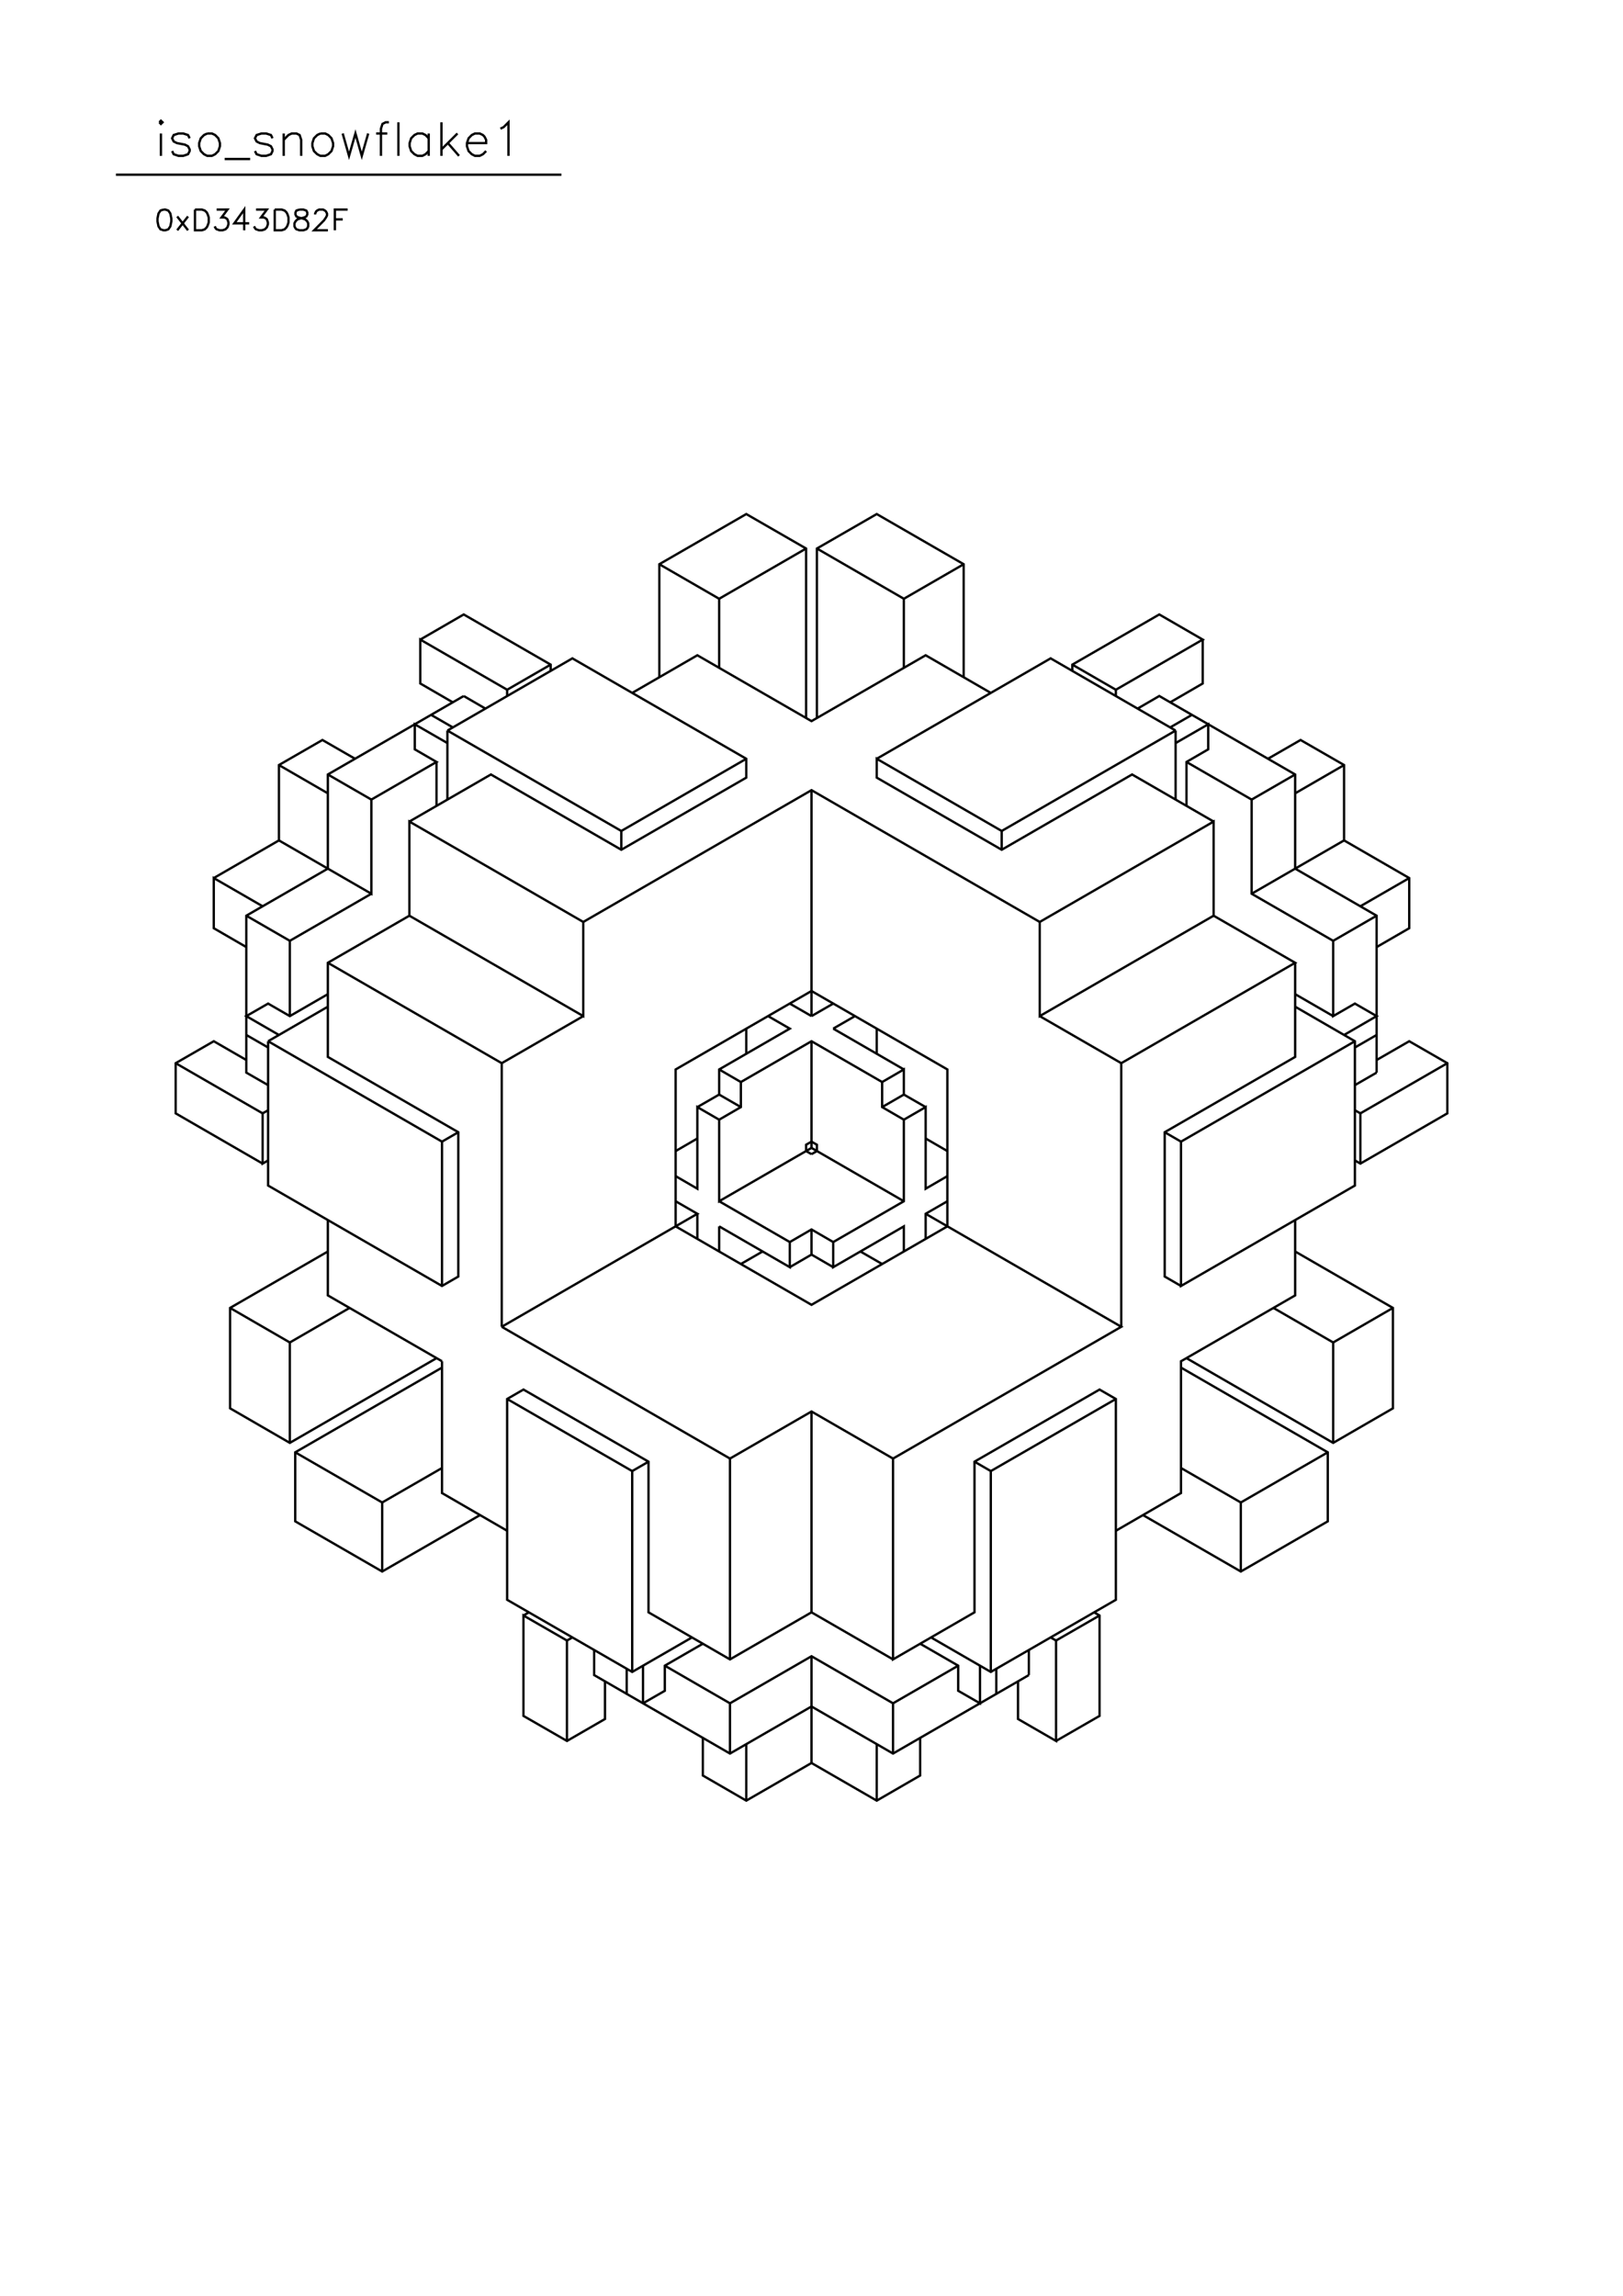<?xml version="1.0" standalone="no"?>
<svg width="21cm" height="29.7cm" version="1.1" xmlns="http://www.w3.org/2000/svg" viewBox="0.0 0.0 21 29.7">
<path d="M5.438 8.274L6 7.949L7.125 8.598L7.125 8.68" stroke-width="0.03" stroke="#000000" fill="none"/>
<path d="M7.125 8.598L6.562 8.923L6.562 9.004" stroke-width="0.03" stroke="#000000" fill="none"/>
<path d="M6.562 8.923L5.438 8.274L5.438 8.842L5.859 9.086" stroke-width="0.03" stroke="#000000" fill="none"/>
<path d="M6 9.004L4.242 10.019L4.242 11.237L3.187 11.846L3.187 13.876L3.469 14.038" stroke-width="0.03" stroke="#000000" fill="none"/>
<path d="M3.469 14.363L3.398 14.403L3.398 15.053L3.469 15.012" stroke-width="0.03" stroke="#000000" fill="none"/>
<path d="M3.398 15.053L2.273 14.403L2.273 13.754L2.766 13.47L3.187 13.713" stroke-width="0.03" stroke="#000000" fill="none"/>
<path d="M3.187 13.389L3.469 13.551" stroke-width="0.03" stroke="#000000" fill="none"/>
<path d="M3.469 13.47L4.242 13.023" stroke-width="0.03" stroke="#000000" fill="none"/>
<path d="M4.242 12.861L3.75 13.145L3.469 12.983L3.187 13.145L3.609 13.389" stroke-width="0.03" stroke="#000000" fill="none"/>
<path d="M3.469 13.47L3.469 15.337L5.719 16.636L5.93 16.514L5.93 14.647L4.242 13.673L4.242 12.455L5.297 11.846L7.547 13.145L7.547 11.927L5.297 10.628L5.297 11.846" stroke-width="0.03" stroke="#000000" fill="none"/>
<path d="M4.805 11.562L3.75 12.171L3.75 13.145" stroke-width="0.03" stroke="#000000" fill="none"/>
<path d="M3.469 13.47L5.719 14.769L5.719 16.636" stroke-width="0.03" stroke="#000000" fill="none"/>
<path d="M6.492 17.164L9.023 15.702L8.742 15.54" stroke-width="0.03" stroke="#000000" fill="none"/>
<path d="M8.742 15.865L8.742 13.835L10.5 12.82L12.258 13.835L12.258 15.865L10.5 16.88L8.742 15.865" stroke-width="0.03" stroke="#000000" fill="none"/>
<path d="M9.023 15.702L9.023 16.027" stroke-width="0.03" stroke="#000000" fill="none"/>
<path d="M9.305 15.865L9.305 16.19" stroke-width="0.03" stroke="#000000" fill="none"/>
<path d="M9.586 16.352L9.867 16.19" stroke-width="0.03" stroke="#000000" fill="none"/>
<path d="M10.219 16.068L10.5 15.905L10.781 16.068L10.781 16.393L11.695 15.865L11.695 16.19" stroke-width="0.03" stroke="#000000" fill="none"/>
<path d="M11.414 16.352L11.133 16.19" stroke-width="0.03" stroke="#000000" fill="none"/>
<path d="M10.781 16.068L11.695 15.54L11.695 14.485L11.414 14.322L11.414 13.998L11.695 13.835L11.695 14.16L11.414 14.322" stroke-width="0.03" stroke="#000000" fill="none"/>
<path d="M11.695 14.485L11.977 14.322L11.977 15.378L12.258 15.215" stroke-width="0.03" stroke="#000000" fill="none"/>
<path d="M12.258 15.54L11.977 15.702L11.977 16.027" stroke-width="0.03" stroke="#000000" fill="none"/>
<path d="M11.977 15.702L14.508 17.164L11.555 18.869L11.555 21.467L12.609 20.858L12.609 18.909L14.227 17.976L14.438 18.098L14.438 20.696L12.82 21.629L12.047 21.183" stroke-width="0.03" stroke="#000000" fill="none"/>
<path d="M11.906 21.264L12.398 21.548L12.398 21.873L12.68 22.035L12.68 21.548" stroke-width="0.03" stroke="#000000" fill="none"/>
<path d="M12.82 21.629L12.82 19.031L14.438 18.098" stroke-width="0.03" stroke="#000000" fill="none"/>
<path d="M15.281 17.692L17.18 18.788L17.18 19.681L16.055 20.33L14.789 19.6" stroke-width="0.03" stroke="#000000" fill="none"/>
<path d="M14.438 19.803L15.281 19.315L15.281 17.61L16.758 16.758L16.758 15.784" stroke-width="0.03" stroke="#000000" fill="none"/>
<path d="M16.758 16.19L18.023 16.92L18.023 18.219L17.25 18.666L15.352 17.57" stroke-width="0.03" stroke="#000000" fill="none"/>
<path d="M14.508 17.164L14.508 13.754L16.758 12.455L15.703 11.846L13.453 13.145L13.453 11.927L15.703 10.628L15.703 11.846" stroke-width="0.03" stroke="#000000" fill="none"/>
<path d="M16.195 11.562L17.391 10.872L18.234 11.359L18.234 12.008L17.812 12.252" stroke-width="0.03" stroke="#000000" fill="none"/>
<path d="M17.812 11.846L17.25 12.171L17.25 13.145L17.531 12.983L17.812 13.145L17.391 13.389" stroke-width="0.03" stroke="#000000" fill="none"/>
<path d="M17.531 13.47L15.281 14.769L15.281 16.636L17.531 15.337L17.531 13.47L16.758 13.023" stroke-width="0.03" stroke="#000000" fill="none"/>
<path d="M16.758 12.861L17.25 13.145" stroke-width="0.03" stroke="#000000" fill="none"/>
<path d="M17.531 13.551L17.812 13.389" stroke-width="0.03" stroke="#000000" fill="none"/>
<path d="M17.812 13.713L18.234 13.47L18.727 13.754L18.727 14.403L17.602 15.053L17.531 15.012" stroke-width="0.03" stroke="#000000" fill="none"/>
<path d="M17.602 15.053L17.602 14.403L17.531 14.363" stroke-width="0.03" stroke="#000000" fill="none"/>
<path d="M17.602 14.403L18.727 13.754" stroke-width="0.03" stroke="#000000" fill="none"/>
<path d="M17.812 13.876L17.531 14.038" stroke-width="0.03" stroke="#000000" fill="none"/>
<path d="M17.812 13.876L17.812 11.846L16.758 11.237L16.758 10.019L15 9.004L14.719 9.167" stroke-width="0.03" stroke="#000000" fill="none"/>
<path d="M14.438 9.004L14.438 8.923L15.562 8.274L15 7.949L13.875 8.598L13.875 8.68" stroke-width="0.03" stroke="#000000" fill="none"/>
<path d="M13.875 8.598L14.438 8.923" stroke-width="0.03" stroke="#000000" fill="none"/>
<path d="M15.141 9.086L15.562 8.842L15.562 8.274" stroke-width="0.03" stroke="#000000" fill="none"/>
<path d="M15.422 9.248L15.141 9.41" stroke-width="0.03" stroke="#000000" fill="none"/>
<path d="M15.211 9.451L12.961 10.75L11.344 9.816L11.344 10.06L12.961 10.993L14.648 10.019L15.703 10.628" stroke-width="0.03" stroke="#000000" fill="none"/>
<path d="M15.352 10.425L15.352 9.857L15.633 9.694L15.633 9.37L15.211 9.613" stroke-width="0.03" stroke="#000000" fill="none"/>
<path d="M15.211 9.451L15.211 10.344" stroke-width="0.03" stroke="#000000" fill="none"/>
<path d="M15.352 9.857L16.195 10.344L16.195 11.562L17.25 12.171" stroke-width="0.03" stroke="#000000" fill="none"/>
<path d="M16.758 12.455L16.758 13.673L15.07 14.647L15.07 16.514L15.281 16.636" stroke-width="0.03" stroke="#000000" fill="none"/>
<path d="M16.477 16.92L17.25 17.367L18.023 16.92" stroke-width="0.03" stroke="#000000" fill="none"/>
<path d="M17.25 17.367L17.25 18.666" stroke-width="0.03" stroke="#000000" fill="none"/>
<path d="M17.18 18.788L16.055 19.437L15.281 18.991" stroke-width="0.03" stroke="#000000" fill="none"/>
<path d="M16.055 19.437L16.055 20.33" stroke-width="0.03" stroke="#000000" fill="none"/>
<path d="M14.227 20.899L13.664 21.223L13.594 21.183" stroke-width="0.03" stroke="#000000" fill="none"/>
<path d="M13.664 21.223L13.664 22.522L13.172 22.238L13.172 21.751" stroke-width="0.03" stroke="#000000" fill="none"/>
<path d="M13.312 21.67L11.555 22.685L10.5 22.076L9.445 22.685L7.688 21.67L7.688 21.345" stroke-width="0.03" stroke="#000000" fill="none"/>
<path d="M7.406 21.183L7.336 21.223L6.773 20.899L6.773 22.198L7.336 22.522L7.828 22.238L7.828 21.751" stroke-width="0.03" stroke="#000000" fill="none"/>
<path d="M8.109 21.589L8.109 21.914" stroke-width="0.03" stroke="#000000" fill="none"/>
<path d="M8.32 22.035L8.602 21.873L8.602 21.548L9.094 21.264" stroke-width="0.03" stroke="#000000" fill="none"/>
<path d="M8.953 21.183L8.18 21.629L6.562 20.696L6.562 18.098L6.773 17.976L8.391 18.909L8.391 20.858L9.445 21.467L10.5 20.858L11.555 21.467" stroke-width="0.03" stroke="#000000" fill="none"/>
<path d="M11.555 22.035L12.398 21.548" stroke-width="0.03" stroke="#000000" fill="none"/>
<path d="M12.891 21.589L12.891 21.914" stroke-width="0.03" stroke="#000000" fill="none"/>
<path d="M13.312 21.67L13.312 21.345" stroke-width="0.03" stroke="#000000" fill="none"/>
<path d="M14.156 20.858L14.227 20.899L14.227 22.198L13.664 22.522" stroke-width="0.03" stroke="#000000" fill="none"/>
<path d="M11.906 22.482L11.906 22.969L11.344 23.294L10.5 22.807L9.656 23.294L9.094 22.969L9.094 22.482" stroke-width="0.03" stroke="#000000" fill="none"/>
<path d="M9.445 22.685L9.445 22.035L8.602 21.548" stroke-width="0.03" stroke="#000000" fill="none"/>
<path d="M8.32 21.548L8.32 22.035" stroke-width="0.03" stroke="#000000" fill="none"/>
<path d="M8.18 21.629L8.18 19.031L6.562 18.098" stroke-width="0.03" stroke="#000000" fill="none"/>
<path d="M6.492 17.164L6.492 13.754L4.242 12.455" stroke-width="0.03" stroke="#000000" fill="none"/>
<path d="M3.75 12.171L3.187 11.846" stroke-width="0.03" stroke="#000000" fill="none"/>
<path d="M3.398 11.724L2.766 11.359L2.766 12.008L3.187 12.252" stroke-width="0.03" stroke="#000000" fill="none"/>
<path d="M2.766 11.359L3.609 10.872L4.805 11.562L4.805 10.344L5.648 9.857L5.367 9.694L5.367 9.37L5.789 9.613" stroke-width="0.03" stroke="#000000" fill="none"/>
<path d="M5.789 9.451L7.406 8.517L9.656 9.816L9.656 10.06L8.039 10.993L6.352 10.019L5.297 10.628" stroke-width="0.03" stroke="#000000" fill="none"/>
<path d="M5.648 10.425L5.648 9.857" stroke-width="0.03" stroke="#000000" fill="none"/>
<path d="M5.789 9.451L5.789 10.344" stroke-width="0.03" stroke="#000000" fill="none"/>
<path d="M5.789 9.451L8.039 10.75L9.656 9.816" stroke-width="0.03" stroke="#000000" fill="none"/>
<path d="M10.43 9.288L10.43 7.096L9.656 6.65L8.531 7.299L8.531 8.761" stroke-width="0.03" stroke="#000000" fill="none"/>
<path d="M8.18 8.964L9.023 8.477L10.5 9.329L11.977 8.477L12.82 8.964" stroke-width="0.03" stroke="#000000" fill="none"/>
<path d="M12.469 8.761L12.469 7.299L11.344 6.65L10.57 7.096L10.57 9.288" stroke-width="0.03" stroke="#000000" fill="none"/>
<path d="M11.344 9.816L13.594 8.517L15.211 9.451" stroke-width="0.03" stroke="#000000" fill="none"/>
<path d="M16.406 9.816L16.828 9.573L17.391 9.897L17.391 10.872" stroke-width="0.03" stroke="#000000" fill="none"/>
<path d="M17.602 11.724L18.234 11.359" stroke-width="0.03" stroke="#000000" fill="none"/>
<path d="M17.391 9.897L16.758 10.263" stroke-width="0.03" stroke="#000000" fill="none"/>
<path d="M16.758 10.019L16.195 10.344" stroke-width="0.03" stroke="#000000" fill="none"/>
<path d="M13.453 11.927L10.5 10.222L7.547 11.927" stroke-width="0.03" stroke="#000000" fill="none"/>
<path d="M8.039 10.993L8.039 10.75" stroke-width="0.03" stroke="#000000" fill="none"/>
<path d="M6.281 9.167L6 9.004" stroke-width="0.03" stroke="#000000" fill="none"/>
<path d="M5.859 9.41L5.578 9.248" stroke-width="0.03" stroke="#000000" fill="none"/>
<path d="M4.594 9.816L4.172 9.573L3.609 9.897L3.609 10.872" stroke-width="0.03" stroke="#000000" fill="none"/>
<path d="M4.242 10.263L3.609 9.897" stroke-width="0.03" stroke="#000000" fill="none"/>
<path d="M4.242 10.019L4.805 10.344" stroke-width="0.03" stroke="#000000" fill="none"/>
<path d="M6.492 13.754L7.547 13.145" stroke-width="0.03" stroke="#000000" fill="none"/>
<path d="M9.023 14.322L9.305 14.16L9.305 13.835L10.219 13.307L9.938 13.145" stroke-width="0.03" stroke="#000000" fill="none"/>
<path d="M9.656 13.307L9.656 13.632" stroke-width="0.03" stroke="#000000" fill="none"/>
<path d="M9.586 13.998L10.5 13.47L11.414 13.998" stroke-width="0.03" stroke="#000000" fill="none"/>
<path d="M11.695 14.16L11.977 14.322" stroke-width="0.03" stroke="#000000" fill="none"/>
<path d="M11.977 14.728L12.258 14.891" stroke-width="0.03" stroke="#000000" fill="none"/>
<path d="M11.695 15.54L10.5 14.85L9.305 15.54L9.305 14.485L9.586 14.322L9.586 13.998L9.305 13.835" stroke-width="0.03" stroke="#000000" fill="none"/>
<path d="M9.305 14.16L9.586 14.322" stroke-width="0.03" stroke="#000000" fill="none"/>
<path d="M9.305 14.485L9.023 14.322L9.023 15.378L8.742 15.215" stroke-width="0.03" stroke="#000000" fill="none"/>
<path d="M8.742 14.891L9.023 14.728" stroke-width="0.03" stroke="#000000" fill="none"/>
<path d="M9.305 15.54L10.219 16.068L10.219 16.393L9.305 15.865" stroke-width="0.03" stroke="#000000" fill="none"/>
<path d="M10.219 16.393L10.5 16.23L10.5 15.905" stroke-width="0.03" stroke="#000000" fill="none"/>
<path d="M10.5 16.23L10.781 16.393" stroke-width="0.03" stroke="#000000" fill="none"/>
<path d="M10.5 14.931L10.57 14.891L10.57 14.809L10.5 14.769L10.43 14.809L10.43 14.891L10.5 14.931" stroke-width="0.03" stroke="#000000" fill="none"/>
<path d="M10.5 14.85L10.5 13.47" stroke-width="0.03" stroke="#000000" fill="none"/>
<path d="M10.5 13.145L10.781 12.983" stroke-width="0.03" stroke="#000000" fill="none"/>
<path d="M10.781 13.307L11.062 13.145" stroke-width="0.03" stroke="#000000" fill="none"/>
<path d="M11.344 13.307L11.344 13.632" stroke-width="0.03" stroke="#000000" fill="none"/>
<path d="M11.695 13.835L10.781 13.307" stroke-width="0.03" stroke="#000000" fill="none"/>
<path d="M10.5 13.145L10.5 10.222" stroke-width="0.03" stroke="#000000" fill="none"/>
<path d="M9.305 8.639L9.305 7.746L8.531 7.299" stroke-width="0.03" stroke="#000000" fill="none"/>
<path d="M9.305 7.746L10.43 7.096" stroke-width="0.03" stroke="#000000" fill="none"/>
<path d="M10.57 7.096L11.695 7.746L11.695 8.639" stroke-width="0.03" stroke="#000000" fill="none"/>
<path d="M11.695 7.746L12.469 7.299" stroke-width="0.03" stroke="#000000" fill="none"/>
<path d="M12.961 10.75L12.961 10.993" stroke-width="0.03" stroke="#000000" fill="none"/>
<path d="M13.453 13.145L14.508 13.754" stroke-width="0.03" stroke="#000000" fill="none"/>
<path d="M15.07 14.647L15.281 14.769" stroke-width="0.03" stroke="#000000" fill="none"/>
<path d="M12.82 19.031L12.609 18.909" stroke-width="0.03" stroke="#000000" fill="none"/>
<path d="M11.555 18.869L10.5 18.26L9.445 18.869L9.445 21.467" stroke-width="0.03" stroke="#000000" fill="none"/>
<path d="M9.445 22.035L10.5 21.426L11.555 22.035L11.555 22.685" stroke-width="0.03" stroke="#000000" fill="none"/>
<path d="M11.344 22.563L11.344 23.294" stroke-width="0.03" stroke="#000000" fill="none"/>
<path d="M10.5 22.807L10.5 21.426" stroke-width="0.03" stroke="#000000" fill="none"/>
<path d="M10.5 20.858L10.5 18.26" stroke-width="0.03" stroke="#000000" fill="none"/>
<path d="M9.445 18.869L6.492 17.164" stroke-width="0.03" stroke="#000000" fill="none"/>
<path d="M5.719 17.61L5.719 19.315L6.562 19.803" stroke-width="0.03" stroke="#000000" fill="none"/>
<path d="M6.211 19.6L4.945 20.33L3.82 19.681L3.82 18.788L5.719 17.692" stroke-width="0.03" stroke="#000000" fill="none"/>
<path d="M5.719 17.61L4.242 16.758L4.242 15.784" stroke-width="0.03" stroke="#000000" fill="none"/>
<path d="M4.242 16.19L2.977 16.92L2.977 18.219L3.75 18.666L5.648 17.57" stroke-width="0.03" stroke="#000000" fill="none"/>
<path d="M4.523 16.92L3.75 17.367L2.977 16.92" stroke-width="0.03" stroke="#000000" fill="none"/>
<path d="M3.75 17.367L3.75 18.666" stroke-width="0.03" stroke="#000000" fill="none"/>
<path d="M3.82 18.788L4.945 19.437L5.719 18.991" stroke-width="0.03" stroke="#000000" fill="none"/>
<path d="M4.945 19.437L4.945 20.33" stroke-width="0.03" stroke="#000000" fill="none"/>
<path d="M6.773 20.899L6.844 20.858" stroke-width="0.03" stroke="#000000" fill="none"/>
<path d="M7.336 21.223L7.336 22.522" stroke-width="0.03" stroke="#000000" fill="none"/>
<path d="M9.656 22.563L9.656 23.294" stroke-width="0.03" stroke="#000000" fill="none"/>
<path d="M8.18 19.031L8.391 18.909" stroke-width="0.03" stroke="#000000" fill="none"/>
<path d="M5.93 14.647L5.719 14.769" stroke-width="0.03" stroke="#000000" fill="none"/>
<path d="M3.398 14.403L2.273 13.754" stroke-width="0.03" stroke="#000000" fill="none"/>
<path d="M10.219 12.983L10.5 13.145" stroke-width="0.03" stroke="#000000" fill="none"/>
<path d="M7.264 2.26L1.5 2.26" stroke-width="0.03" stroke="#000000" fill="none"/>
<path d="M2.082 2.016L2.082 1.727" stroke-width="0.03" stroke="#000000" fill="none"/>
<path d="M2.062 1.582L2.082 1.603L2.103 1.582L2.082 1.562L2.062 1.582" stroke-width="0.03" stroke="#000000" fill="none"/>
<path d="M2.227 1.954L2.247 1.995L2.309 2.016L2.371 2.016L2.433 1.995L2.454 1.954L2.454 1.933L2.433 1.892L2.392 1.871L2.289 1.851L2.247 1.83L2.227 1.789L2.247 1.747L2.309 1.727L2.371 1.727L2.433 1.747L2.454 1.789" stroke-width="0.03" stroke="#000000" fill="none"/>
<path d="M2.681 1.727L2.639 1.747L2.598 1.789L2.577 1.851L2.577 1.892L2.598 1.954L2.639 1.995L2.681 2.016L2.742 2.016L2.784 1.995L2.825 1.954L2.846 1.892L2.846 1.851L2.825 1.789L2.784 1.747L2.742 1.727L2.681 1.727" stroke-width="0.03" stroke="#000000" fill="none"/>
<path d="M2.907 2.057L3.237 2.057" stroke-width="0.03" stroke="#000000" fill="none"/>
<path d="M3.299 1.954L3.32 1.995L3.382 2.016L3.444 2.016L3.506 1.995L3.526 1.954L3.526 1.933L3.506 1.892L3.464 1.871L3.361 1.851L3.32 1.83L3.299 1.789L3.32 1.747L3.382 1.727L3.444 1.727L3.506 1.747L3.526 1.789" stroke-width="0.03" stroke="#000000" fill="none"/>
<path d="M3.671 1.809L3.732 1.747L3.774 1.727L3.836 1.727L3.877 1.747L3.897 1.809L3.897 2.016" stroke-width="0.03" stroke="#000000" fill="none"/>
<path d="M3.671 2.016L3.671 1.727" stroke-width="0.03" stroke="#000000" fill="none"/>
<path d="M4.145 1.727L4.104 1.747L4.062 1.789L4.042 1.851L4.042 1.892L4.062 1.954L4.104 1.995L4.145 2.016L4.207 2.016L4.248 1.995L4.289 1.954L4.31 1.892L4.31 1.851L4.289 1.789L4.248 1.747L4.207 1.727L4.145 1.727" stroke-width="0.03" stroke="#000000" fill="none"/>
<path d="M4.434 1.727L4.516 2.016L4.599 1.727L4.681 2.016L4.764 1.727" stroke-width="0.03" stroke="#000000" fill="none"/>
<path d="M4.867 1.727L5.011 1.727" stroke-width="0.03" stroke="#000000" fill="none"/>
<path d="M5.032 1.582L4.99 1.582L4.949 1.603L4.929 1.665L4.929 2.016" stroke-width="0.03" stroke="#000000" fill="none"/>
<path d="M5.155 2.016L5.155 1.582" stroke-width="0.03" stroke="#000000" fill="none"/>
<path d="M5.547 1.727L5.547 2.016" stroke-width="0.03" stroke="#000000" fill="none"/>
<path d="M5.547 1.954L5.506 1.995L5.465 2.016L5.403 2.016L5.362 1.995L5.32 1.954L5.3 1.892L5.3 1.851L5.32 1.789L5.362 1.747L5.403 1.727L5.465 1.727L5.506 1.747L5.547 1.789" stroke-width="0.03" stroke="#000000" fill="none"/>
<path d="M5.712 1.933L5.919 1.727" stroke-width="0.03" stroke="#000000" fill="none"/>
<path d="M5.795 1.851L5.939 2.016" stroke-width="0.03" stroke="#000000" fill="none"/>
<path d="M6.042 1.851L6.29 1.851L6.29 1.809L6.269 1.768L6.249 1.747L6.207 1.727L6.145 1.727L6.104 1.747L6.063 1.789L6.042 1.851L6.042 1.892L6.063 1.954L6.104 1.995L6.145 2.016L6.207 2.016L6.249 1.995L6.29 1.954" stroke-width="0.03" stroke="#000000" fill="none"/>
<path d="M6.579 2.016L6.579 1.582L6.517 1.644L6.475 1.665" stroke-width="0.03" stroke="#000000" fill="none"/>
<path d="M5.712 1.582L5.712 2.016" stroke-width="0.03" stroke="#000000" fill="none"/>
<path d="M4.498 2.711L4.333 2.711L4.333 2.979" stroke-width="0.03" stroke="#000000" fill="none"/>
<path d="M4.243 2.979L4.065 2.979L4.192 2.851L4.218 2.813L4.231 2.787L4.231 2.762L4.218 2.736L4.205 2.724L4.18 2.711L4.129 2.711L4.103 2.724L4.09 2.736L4.078 2.762L4.078 2.775" stroke-width="0.03" stroke="#000000" fill="none"/>
<path d="M3.874 2.711L3.835 2.724L3.823 2.749L3.823 2.775L3.835 2.8L3.861 2.813L3.912 2.826L3.95 2.838L3.976 2.864L3.988 2.889L3.988 2.928L3.976 2.953L3.963 2.966L3.925 2.979L3.874 2.979L3.835 2.966L3.823 2.953L3.81 2.928L3.81 2.889L3.823 2.864L3.848 2.838L3.886 2.826L3.937 2.813L3.963 2.8L3.976 2.775L3.976 2.749L3.963 2.724L3.925 2.711L3.874 2.711" stroke-width="0.03" stroke="#000000" fill="none"/>
<path d="M3.555 2.711L3.555 2.979L3.644 2.979L3.683 2.966L3.708 2.94L3.721 2.915L3.733 2.877L3.733 2.813L3.721 2.775L3.708 2.749L3.683 2.724L3.644 2.711L3.555 2.711" stroke-width="0.03" stroke="#000000" fill="none"/>
<path d="M3.313 2.711L3.453 2.711L3.377 2.813L3.415 2.813L3.44 2.826L3.453 2.838L3.466 2.877L3.466 2.902L3.453 2.94L3.428 2.966L3.389 2.979L3.351 2.979L3.313 2.966L3.3 2.953L3.287 2.928" stroke-width="0.03" stroke="#000000" fill="none"/>
<path d="M3.224 2.889L3.032 2.889L3.16 2.711L3.16 2.979" stroke-width="0.03" stroke="#000000" fill="none"/>
<path d="M2.778 2.928L2.79 2.953L2.803 2.966L2.841 2.979L2.879 2.979L2.918 2.966L2.943 2.94L2.956 2.902L2.956 2.877L2.943 2.838L2.93 2.826L2.905 2.813L2.867 2.813L2.943 2.711L2.803 2.711" stroke-width="0.03" stroke="#000000" fill="none"/>
<path d="M2.523 2.711L2.523 2.979L2.612 2.979L2.65 2.966L2.676 2.94L2.688 2.915L2.701 2.877L2.701 2.813L2.688 2.775L2.676 2.749L2.65 2.724L2.612 2.711L2.523 2.711" stroke-width="0.03" stroke="#000000" fill="none"/>
<path d="M2.433 2.8L2.293 2.979" stroke-width="0.03" stroke="#000000" fill="none"/>
<path d="M2.433 2.979L2.293 2.8" stroke-width="0.03" stroke="#000000" fill="none"/>
<path d="M2.115 2.711L2.076 2.724L2.051 2.762L2.038 2.826L2.038 2.864L2.051 2.928L2.076 2.966L2.115 2.979L2.14 2.979L2.178 2.966L2.204 2.928L2.217 2.864L2.217 2.826L2.204 2.762L2.178 2.724L2.14 2.711L2.115 2.711" stroke-width="0.03" stroke="#000000" fill="none"/>
<path d="M4.333 2.838L4.435 2.838" stroke-width="0.03" stroke="#000000" fill="none"/>
</svg>
